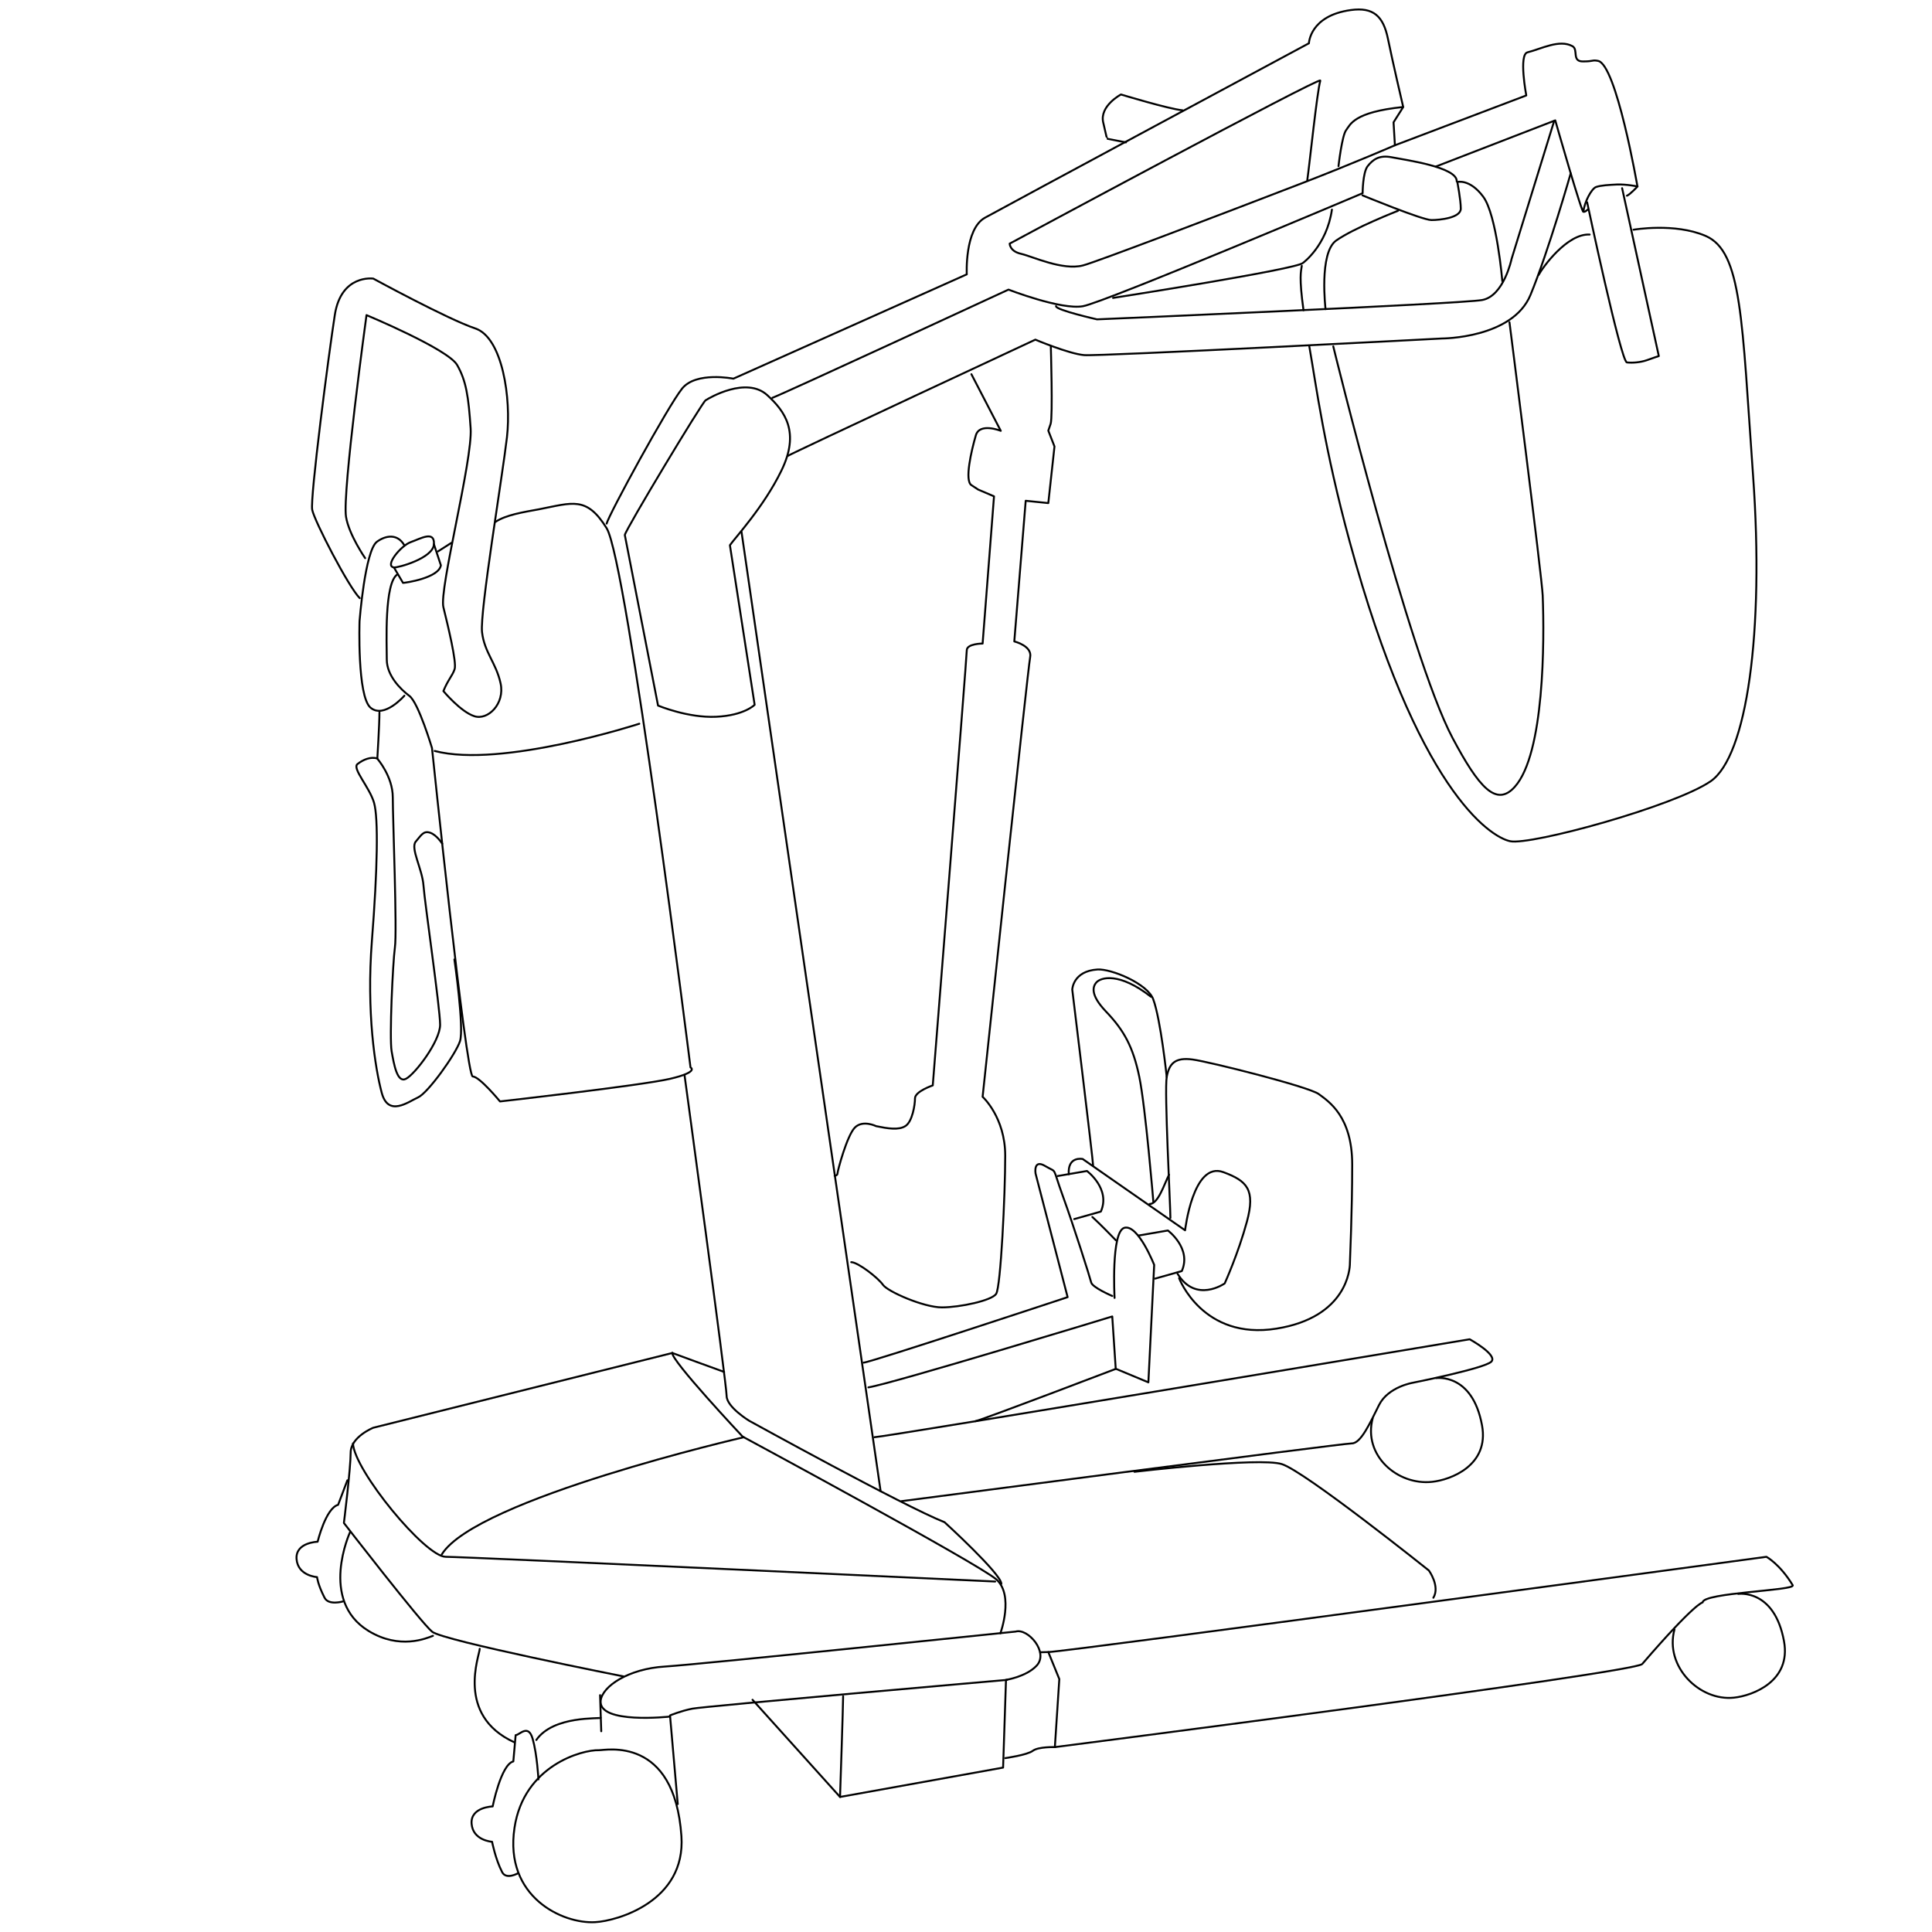 <?xml version="1.0" encoding="utf-8" ?>
<!--
	https://github.com/Duxxie/duxxie-images
	This work is licenced by https://creativecommons.org/licenses/by-sa/4.0/
-->
<svg version="1.1" id="tillift-actief-svg" xmlns="http://www.w3.org/2000/svg" xmlns:xlink="http://www.w3.org/1999/xlink" x="0px" y="0px" width="1000px" height="1000px" viewBox="0 0 1000 1000" style="enable-background:new 0 0 1000 1000;" xml:space="preserve">
	<style type="text/css">
	#tillift-actief-svg .st1{fill:none;stroke:currentColor;stroke-linecap:round;stroke-linejoin:round;stroke-miterlimit:10;}
</style>
	<g id="Laag_2">
		<path class="st1" d="M847.5,96.3c0,0-10.9-63.1-20.4-64.8c-3.2-0.6-1.9,0.3-7.8,0.3c-5.9,0-2.2-6.1-5.4-7.9
		c-6.8-3.7-16.1,1.4-23.3,3.2c-4.6,1.2-0.6,22.3-0.6,22.3l-68,25.8l-0.7-11.9l5-7.9c0,0-5.5-23.5-7.9-35.3s-7.6-16.5-19.2-14.9
		c-21.3,2.9-21.7,17.2-21.7,17.2s-157.1,84.4-167.7,90.3c-10.6,5.9-9.4,29.3-9.4,29.3l-120.8,54c0,0-19.4-3.9-26.6,5.2
		c-7.3,9.1-37.9,65.2-39,69.8" />
		<path class="st1" d="M677.7,179.3c3.6,20.5,7.7,52.6,20.9,101.1c34.8,128,72.4,152.7,83,155c10.6,2.3,85-18.1,103.8-31
		s27.8-77.1,22-158s-5.7-116.2-24.6-124.3c-16-6.9-37.3-3.2-37.3-3.2" />
		<path class="st1" d="M673.8,137.6c-0.4,2.9-1.5,5.7,0.9,23" />
		<path class="st1" d="M777.6,145.5c0,0-2.9-34.3-9.9-43.7s-13.4-7.6-13.4-7.6s1.8,9.2,1.8,13.8c0,4.7-10.6,5.9-15.2,5.9
		c-4.7,0-35.7-12.8-35.7-12.8" />
		<path class="st1" d="M543.9,179.3c0,0,1.1,36.6-0.1,40.1c-1.2,3.5-1.2,3.5-1.2,3.5l3.2,8.2l-3.2,29.3l-11.7-1.2L525,332
		c0,0,9.4,2.3,8.2,8.2c-1.2,5.9-24.6,227.5-24.6,227.5s11.7,10.6,11.7,30.5s-2.3,68-4.7,71.5c-2.3,3.5-18.8,7-28.1,7
		c-9.4,0-28.1-8.2-30.5-11.7s-12.9-11.7-16.4-11.7" />
		<path class="st1" d="M502.8,193.7L518,223c0,0-10.9-4.4-12.9,2.3c-2.4,8.2-5.9,23.5-2.3,25.8c3.5,2.3,3.5,2.3,3.5,2.3l0,0l8.2,3.5
		l-5.9,76.2c0,0-8.2,0-8.2,3.5s-17.6,225.2-17.6,225.2s-9.2,3.1-9.2,6.7c0,3.5-1.4,12-4.9,14.3s-9.3,1.3-15.2,0.1
		c0,0-6.9-3.4-11,0.7s-9,22.5-9,23.7s-1.5,1.3-1.5,1.3" />
		<path class="st1" d="M374.8,710.1c-3.5-1.2-26.8-9.8-26.8-9.8L193.2,739c0,0-11.7,4.7-11.7,12.9s-3.5,36.4-3.5,36.4
		s39.9,51.6,45.7,56.3c5.9,4.7,99,23.1,99,23.1" />
		<path class="st1" d="M517.8,845.4c0,0,7.2-19.7-2.1-27.9c-9.4-8.2-131.3-73.9-131.3-73.9s-37.5-39.9-36.4-43.4" />
		<path class="st1" d="M182.7,747.1c0.6,14,37.4,58.7,48,58.7c10.6,0,284.4,12.8,284.4,12.8" />
		<path class="st1" d="M385,743.9c0,0-138.5,31.9-156.3,60.6" />
		<line class="st1" x1="455.8" y1="771.8" x2="383.8" y2="275.2" />
		<path class="st1" d="M452.6,743.9c4.7,0,308.1-50.7,308.1-50.7s14.7,8.1,11.2,11.6s-40.6,10.9-40.6,10.9s-12.8,2.1-17.5,11.5
		s-9.4,19.9-14.1,19.9S466.6,777,466.6,777" />
		<path class="st1" d="M542.6,855.1c8.2,0,371.7-49.3,371.7-49.3s7,3.8,13.6,14.7c1.7,2.8-46.5,3.8-46.6,8.9c0,0-3.8,0-31.3,31.9
		c-3.9,4.5-304,43-304,43l2.3-35.2L542.6,855.1z" />
		<path class="st1" d="M346.7,888.5c0,0-37,4.1-35.8-8.2c0.8-7.5,14.5-16.6,33.3-17.7c18.8-1.2,181.5-18.1,181.5-18.1
		c6.3-1.9,17.4,10.8,10.8,17.7c-5.4,5.7-15.8,7.3-15.8,7.3l-1.5,45.4l-84.4,15.2l-45.3-50.3" />
		<path class="st1" d="M350.8,933.8l-4-45.9c0,0,5.8-2.4,11.6-3.5c5.9-1.2,162.9-14.9,162.9-14.9" />
		<path class="st1" d="M436.4,878c0,4.7-1.6,52.1-1.6,52.1" />
		<path class="st1" d="M692.8,86c0,0,1.8-16,4-18.7c2.1-2.8,3.9-9.3,29.4-11.9" />
		<path class="st1" d="M520.3,910c0,0,11.4-1.6,14.3-3.8c2.9-2.2,11.6-1.9,11.6-1.9" />
		<line class="st1" x1="538.4" y1="855.2" x2="542.6" y2="855.1" />
		<line class="st1" x1="311.2" y1="896.1" x2="310.6" y2="877.4" />
		<path class="st1" d="M587.2,761.8c0,0,64.5-7.6,76.2-4c11.7,3.5,76.2,55.1,76.2,55.1s5.9,8.2,2.3,14.1" />
		<path class="st1" d="M256.5,270.1c5.4-3.6,14.3-5,22.5-6.5c17.5-3.4,24.6-6.9,35,9.8c10.6,17.2,43.4,279.1,43.4,279.1
		s4.7,2.3-10.6,5.9c-15.2,3.5-88,11.7-88,11.7s-10.6-12.9-14.1-12.9s-21.1-170-21.1-170s-7-23.5-11.7-27s-11.7-10.6-11.7-18.8
		c0-8.2-1.4-39.7,5.5-44.1" />
		<path class="st1" d="M189,288.9c0,0-8.4-12.1-9.9-21.4c-2-12.5,10.6-104.4,10.6-104.4s42.2,17.6,46.9,25.8s5.9,16.4,7,32.8
		s-16.4,83.3-14.1,92.6c2.3,9.4,7,28.6,5.8,32.1s-3.4,5.4-5.8,11.3c0,0,8.9,10.7,16,13c7,2.3,15.9-6.4,13.6-17s-8.4-16-9.6-26.5
		s10.6-80.9,12.9-100.9s-2.3-51.6-16.4-56.3s-52.8-25.8-52.8-25.8s-16.6-2.4-19.9,18.8c-3.1,19.8-12.9,95-11.7,100.9
		c1.2,5.9,18.8,39.9,24.6,45.7" />
		<path class="st1" d="M209.3,360.1c0,0-10.5,12.1-17.5,6.2s-5.7-44.8-5.7-44.8s2.8-36.5,9-41.1c4.7-3.4,10.6-4.2,14.1,1.7" />
		<path class="st1" d="M354.3,556.4c0,0,21.8,160.3,21.8,166.1s11.7,12.9,11.7,12.9s80.1,44.2,101.1,52.5c0,0,29.4,26.8,29.4,31.9" />
		<path class="st1" d="M323.4,276.9c0.7-3.3,39.9-68.4,41.8-69.7c2-1.3,21.1-12.5,31.9-2.7c9.2,8.4,17.1,19.2,7.3,39.2
		c-9.1,18.7-23.9,34.6-26.6,38.5l12.8,82.6c0,0-5.3,5.5-19.9,6.2s-30.1-5.8-30.1-5.8L323.4,276.9z" />
		<path class="st1" d="M399.8,205.9c5.1-1.8,122.2-56,122.2-56s27.2,10.6,38.5,8.6S705.3,100,705.3,100s0-10.7,2.6-14
		s5.9-5.9,12.4-4.6s34.1,5,33.7,12.5" />
		<path class="st1" d="M722,75.2c0,0-20.9,9.1-47.5,19.4c-45.2,17.4-107.3,41.1-114,42.8c-10.6,2.7-25.9-4.6-31.9-6
		c-6-1.3-6-5.3-6-5.3s161.5-86.9,160.8-84.4c-1.7,5.8-5.5,42.8-6.8,51.9" />
		<path class="st1" d="M743.2,86.2L805,62.3c0,0,14.4,50.5,14.6,47.2c0.4-4.7,4.1-11.8,6.5-12.7c2.5-0.9,6.9-1.1,10.8-1.3
		c4.8-0.2,10.7,1,10.7,1s-3.9,4.2-5.5,4.8" />
		<path class="st1" d="M407.7,236c3.3-2,128.2-60.2,128.2-60.2s17.3,7.3,25.2,8c8,0.7,185.3-8.6,185.3-8.6s36.5,0,45.8-22.6
		S813,89.7,813,89.7" />
		<path class="st1" d="M804.4,62.7l-22,71.3c0,0-4,19.3-15.3,21.3s-199.3,10-199.3,10s-21.2-4.8-21.2-6.8" />
		<path class="st1" d="M310,905.9c3.3,0.1,39.1-7.8,42.7,44.5c2.3,33.8-33.3,43.9-44.6,44.5c-16.8,1-47.2-13-41.8-48.8
		C271.1,913.8,301.4,905.6,310,905.9z" />
		<path class="st1" d="M181.2,793c0,0-16.3,35.4,9.6,51.2c16.2,9.8,29.8,3.8,33.3,2.5" />
		<path class="st1" d="M743.4,713.3c0,0,18.7-2.8,23.7,24.5c3.8,20.7-16.2,28.2-25.9,29.2c-17.8,1.9-35.8-13.6-30.7-32.9" />
		<path class="st1" d="M899.7,825c0,0,18.7-2.8,23.7,24.5c3.8,20.7-16.2,28.2-25.9,29.2c-17.8,1.9-36-16.1-30.8-35.3" />
		<path class="st1" d="M310.9,889.1c-0.3,0.7-24.4-1.3-33.3,11.5" />
		<path class="st1" d="M248.3,853.4c0,3.3-12.7,34.4,17.9,48.4" />
		<path class="st1" d="M609.5,659.3c9.5,15.5,24.4,5,24.4,5s7-15.4,11.5-32s0-21.1-12.2-25.6c-15.7-5.8-19.8,30.1-19.8,30.1l-53-36.9
		c0,0-7.9-1.7-7.2,7.9" />
		<path class="st1" d="M589.4,639.5l15.1-2.6c0,0,12.4,9.2,7.2,21l-13.8,3.9" />
		<path class="st1" d="M547.5,608.7l15.1-2.6c0,0,12.4,9.2,7.2,21L556,631" />
		<path class="st1" d="M565.4,629.9c3.8,3.4,12.2,12.1,12.2,12.1" />
		<path class="st1" d="M612.1,57.1c-7.2-0.7-31.9-8.2-31.9-8.2s-11.1,5.9-9.2,14.4s2,8.5,2,8.5l9.8,1.9" />
		<path class="st1" d="M576.1,154.2c0,0,95-14.8,98.3-18.1c0,0,12.3-8.9,15-27.6" />
		<path class="st1" d="M330.9,374.6c0,0-71.4,23.2-105.9,14.1" />
		<path class="st1" d="M203.9,293.7c1.8,0.3,20.3-4.7,20.7-12s-6.9-2.9-12-1.1S198.8,293,203.9,293.7z" />
		<path class="st1" d="M203.9,293.7l4.7,8c1.1,0,18.5-2.5,19.6-9.1l-3.6-10.9" />
		<line class="st1" x1="233.6" y1="281" x2="226.7" y2="285.4" />
		<path class="st1" d="M268.1,969.6c0,0-6.1,3.5-8.2-0.6c-3.5-6.8-5.2-15.7-5.2-15.7s-9.9-0.6-10.6-9.3s10.9-9,10.9-9
		s4.3-21.7,10.7-23.3l1.2-13.6c2,0,6.5-6.1,8.8,1.9s3,21,3,21" />
		<path class="st1" d="M822.8,121.4c-11.7-0.6-24.4,17.1-26.4,20.9" />
		<path class="st1" d="M781.3,166.8c0,0,16.9,132.6,17.2,141.5c0.9,23.4,0.9,81.7-14.4,98.9c-9.6,10.8-18.7,0.3-32.3-25.3
		c-22.6-42.7-61.7-202.6-61.7-202.6" />
		<path class="st1" d="M686.1,160c0,0-3.5-29.1,5.5-35.5c9-6.4,32-15.4,32-15.4" />
		<path class="st1" d="M447,705.3c3.2,0,105.6-33.9,105.6-33.9l-16.6-64c0,0-1.3-7.7,5.1-3.8c6.4,3.8,3.2-0.6,9,15.4
		s14.1,42.3,14.7,44.8c0.6,2.6,10.9,7,10.9,7" />
		<path class="st1" d="M504.9,735.6c5.1-1.3,72.7-27.1,72.7-27.1l16.8,7l3-60.8c0,0-8.3-21.1-15.4-19.2c-7,1.9-5.1,36.3-5.1,36.3" />
		<path class="st1" d="M449.5,718.1c12.2-1.9,126.2-36.7,126.2-36.7l1.8,27.1" />
		<path class="st1" d="M605.8,630.4c0-6.4-3.2-65.9-1.9-73s4.5-10.2,13.4-9s60.2,14.1,65.3,17.9c5.1,3.8,17.3,11.5,17.3,36.5
		s-1.2,49.3-1.2,51.3c0,2.4-1.3,27.7-38,33.6c-38.2,6.1-50.4-26.1-50.4-26.1" />
		<path class="st1" d="M565.8,603.4c0-2.6-10.8-91.2-10.8-91.2s0.3-9.6,13.1-10.4c7.1-0.4,25.8,7.3,28.8,15.4c3.9,10.5,7,40.3,7,40.3
		" />
		<path class="st1" d="M605.1,608c-2.6,5.1-5.6,15.2-10.1,15.2" />
		<path class="st1" d="M595.7,515.9c-16.2-12.7-26-10.2-28.4-7.2c-1.6,2-3.1,6.2,5.1,14.8c9.5,9.9,14.1,18.5,17.3,33.9
		s7.3,64.9,7.3,64.9" />
		<path class="st1" d="M839.6,97.4l19,86.9c0,0-2.8,0.9-6.1,2.1c-3.4,1.2-7.4,1.5-10.4,1.2c-3.1-0.3-20.6-82.9-20.6-82.9" />
		<path class="st1" d="M177.5,828.9c0,0-7.4,2.2-9.5-1.9c-3.5-6.8-3.9-10.7-3.9-10.7s-9.9-0.6-10.6-9.3s10.9-9,10.9-9
		s4.2-17.4,10.6-19.1l4.8-12.7" />
		<path class="st1" d="M196.4,368.7c0,6.3-1.1,24-1.1,24s8,9.1,8,20s2.3,69.7,1.1,77.7c-1.1,8-2.9,46.8-1.7,53.7s2.9,16.6,7.4,14.3
		c4.6-2.3,17.7-19.4,17.7-28s-8-63.4-8.6-72s-6.9-19.4-4-22.8s4-5.7,7.4-4.6s6.3,5.7,6.3,5.7" />
		<path class="st1" d="M235.2,496.6c0,0,5.1,35.4,2.9,42.3c-2.3,6.9-16.6,26.8-21.7,29.1c-5.1,2.3-15.4,10.3-18.8-2.3
		c-3.4-12.6-8-41.7-5.1-78.8s3.4-63.4,1.1-71.4c-2.3-8-11.4-17.7-8.6-20c2.9-2.3,6.9-4,10.3-2.9" />
	</g>
	<path class="st1" d="M821.9,108.4c0,0-1.8,1.7-2.3,1.1" />
</svg>
